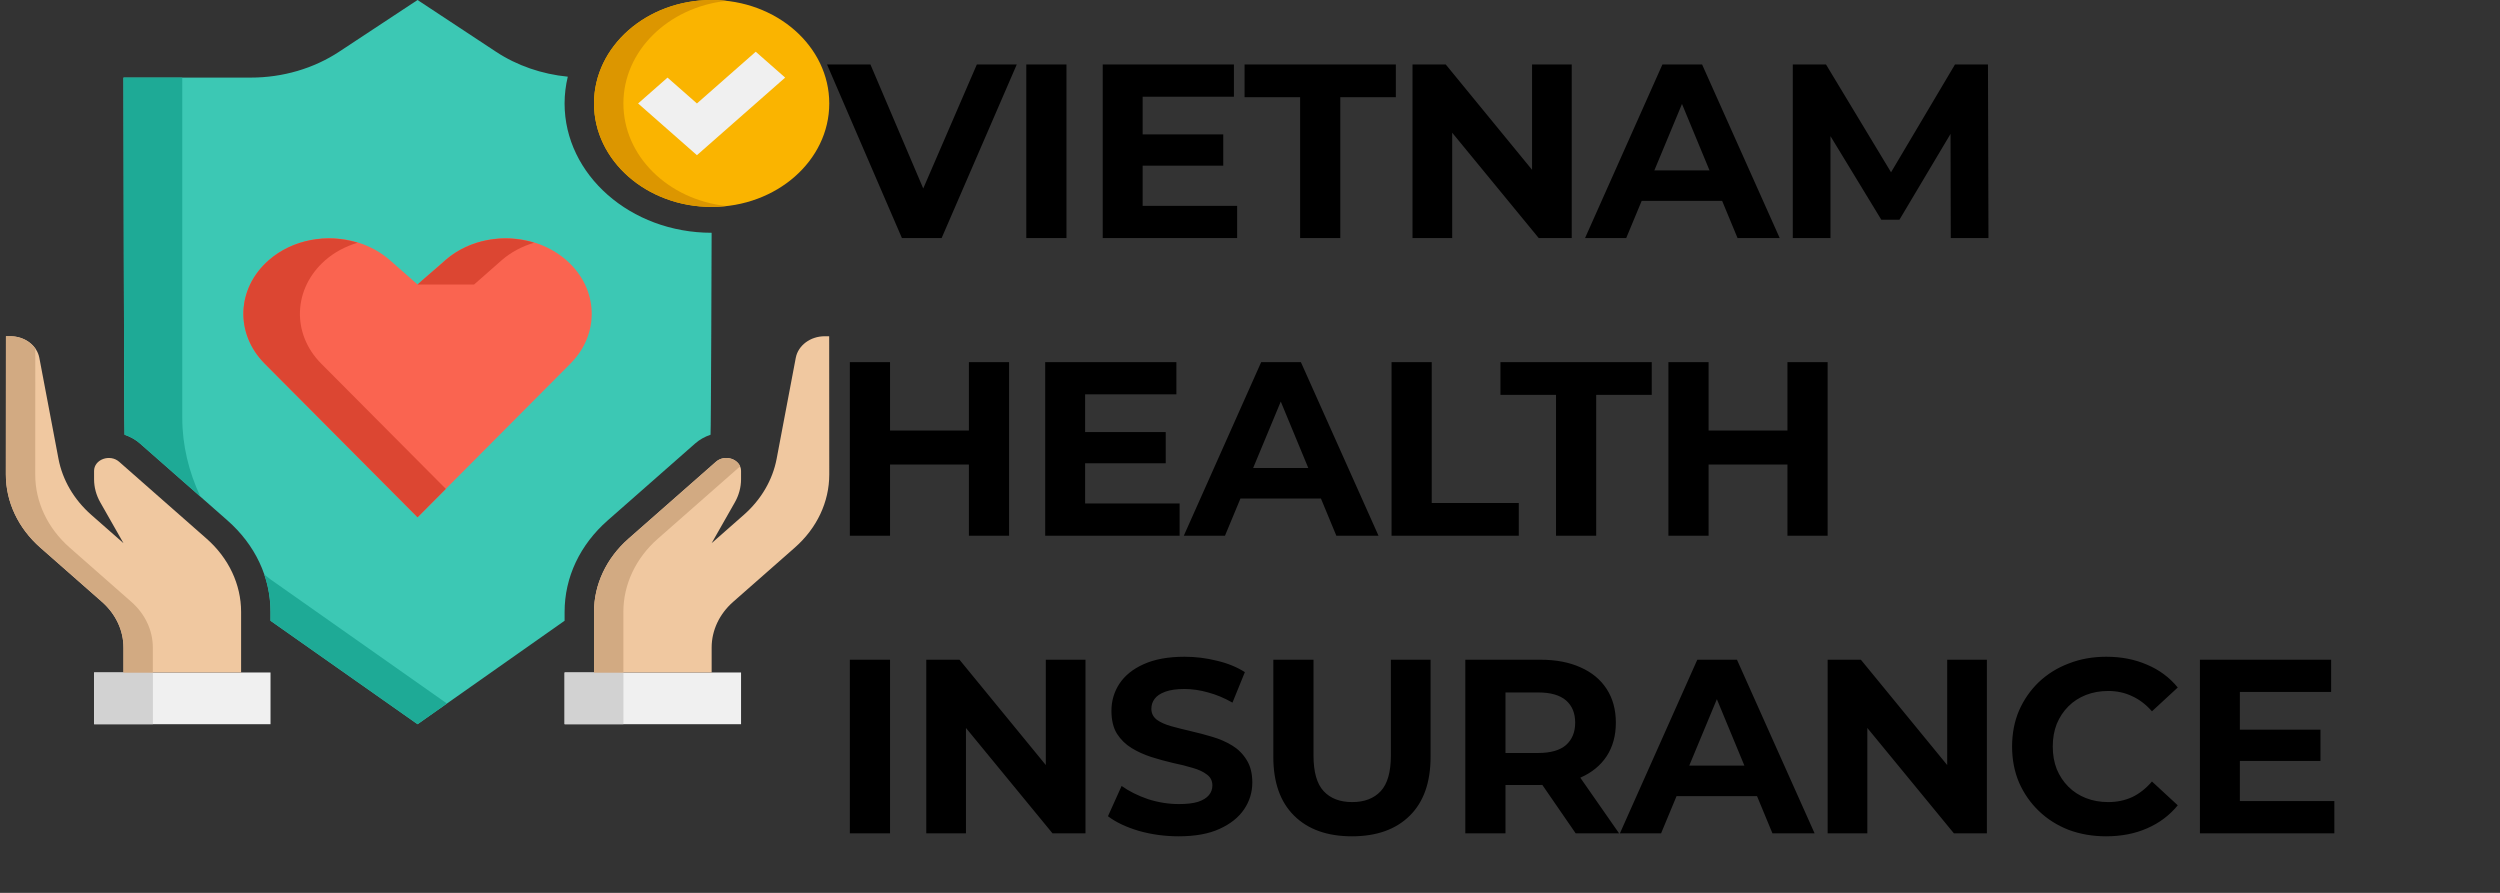 <svg width="252" height="90" viewBox="0 0 252 90" fill="none" xmlns="http://www.w3.org/2000/svg">
<rect x="0" y="0" width="252" height="90" fill="#333333" stroke="none"/>
<path d="M71.732 23.464C63.559 23.464 56.91 17.616 56.91 10.429C56.91 9.503 57.025 8.601 57.233 7.73C54.617 7.472 52.115 6.614 49.993 5.214L42.089 0L34.184 5.214C31.618 6.906 28.498 7.821 25.291 7.821H12.445C12.445 7.821 12.501 43.255 12.554 43.821C13.128 44.015 13.659 44.307 14.108 44.703L22.927 52.46C25.727 54.922 27.268 58.197 27.268 61.677V62.573L42.089 73L56.912 62.57V61.677C56.912 58.195 58.453 54.921 61.255 52.458L70.072 44.703C70.521 44.308 71.05 44.016 71.623 43.822C71.674 43.256 71.732 23.464 71.732 23.464Z" fill="#3CC8B4"/>
<path d="M9.482 67.786H27.268V73H9.482V67.786Z" fill="#F0F0F0"/>
<path d="M9.482 67.786H15.411V73H9.482V67.786Z" fill="#D2D2D2"/>
<path d="M56.912 67.786H74.698V73H56.912V67.786Z" fill="#F0F0F0"/>
<path d="M56.912 67.786H62.84V73H56.912V67.786Z" fill="#D2D2D2"/>
<path d="M83.581 33.893H83.138C81.688 33.893 80.452 34.815 80.213 36.071L78.287 46.239C77.88 48.384 76.723 50.362 74.975 51.899L71.734 54.75L74.073 50.636C74.483 49.913 74.698 49.115 74.698 48.305V47.47C74.698 46.308 73.102 45.727 72.168 46.548L63.349 54.304C61.126 56.26 59.876 58.913 59.876 61.679V67.786H71.734V65.271C71.734 63.543 72.515 61.885 73.905 60.663L80.117 55.2C82.342 53.243 83.591 50.598 83.59 47.831C83.587 42.434 83.582 33.894 83.581 33.893Z" fill="#F0C8A0"/>
<path d="M26.639 57.906C27.053 59.113 27.267 60.38 27.267 61.678V62.573L42.088 73L45.052 70.915L27.273 58.406C27.05 58.248 26.855 58.069 26.639 57.906Z" fill="#1EAA96"/>
<path d="M0.599 33.893H1.042C2.491 33.893 3.728 34.815 3.966 36.071L5.893 46.239C6.299 48.384 7.457 50.362 9.204 51.899L12.446 54.75L10.107 50.636C9.696 49.913 9.482 49.115 9.482 48.305V47.47C9.482 46.308 11.078 45.727 12.012 46.548L20.831 54.304C23.054 56.26 24.303 58.913 24.303 61.679V67.786H12.446V65.271C12.446 63.543 11.665 61.885 10.276 60.663L4.064 55.2C1.838 53.242 0.588 50.597 0.59 47.83C0.593 42.434 0.599 33.893 0.599 33.893Z" fill="#F0C8A0"/>
<path d="M66.311 54.303L74.6 47.012C74.249 46.174 72.969 45.843 72.168 46.547L63.349 54.303C61.126 56.258 59.876 58.911 59.876 61.677V67.786H62.836V61.677C62.836 58.911 64.086 56.258 66.311 54.303Z" fill="#D2AA82"/>
<path d="M13.236 60.663L7.025 55.2C4.8 53.243 3.55 50.598 3.552 47.831C3.553 43.682 3.556 37.689 3.558 35.133C3.031 34.383 2.095 33.893 1.042 33.893H0.599C0.598 33.894 0.593 42.434 0.592 47.83C0.589 50.597 1.838 53.242 4.063 55.199L10.275 60.662C11.665 61.885 12.446 63.543 12.446 65.271V67.786H15.406V65.271C15.406 63.543 14.627 61.885 13.236 60.663Z" fill="#D2AA82"/>
<path d="M71.732 20.857C78.281 20.857 83.59 16.188 83.59 10.429C83.59 4.669 78.281 0 71.732 0C65.183 0 59.875 4.669 59.875 10.429C59.875 16.188 65.183 20.857 71.732 20.857Z" fill="#FAB400"/>
<path d="M62.839 10.429C62.839 5.111 67.367 0.733 73.214 0.09C72.727 0.036 72.235 0 71.732 0C65.184 0 59.875 4.669 59.875 10.429C59.875 16.188 65.184 20.857 71.732 20.857C72.235 20.857 72.728 20.821 73.214 20.767C67.366 20.125 62.839 15.746 62.839 10.429Z" fill="#DC9600"/>
<path d="M79.143 7.822L70.25 15.643L64.321 10.429L67.286 7.822L70.25 10.429L76.179 5.214L79.143 7.822Z" fill="#F0F0F0"/>
<path d="M18.373 42.118V39.107V7.821H12.445C12.445 7.821 12.501 43.255 12.554 43.821C13.128 44.015 13.659 44.307 14.108 44.703L20.2 50.061C19.03 47.567 18.373 44.882 18.373 42.118Z" fill="#1EAA96"/>
<path d="M42.09 52.143L57.503 36.65C60.506 33.631 60.334 29.081 57.109 26.245C53.725 23.269 48.239 23.269 44.857 26.245L42.09 28.678L39.323 26.245C35.939 23.269 30.453 23.269 27.071 26.245C23.846 29.081 23.674 33.631 26.677 36.65L42.09 52.143Z" fill="#FA6450"/>
<path d="M32.77 26.245C33.724 25.405 34.852 24.831 36.047 24.464C33.007 23.532 29.5 24.108 27.071 26.245C23.846 29.081 23.674 33.631 26.677 36.65L42.09 52.143L44.94 49.279L32.377 36.651C29.373 33.632 29.545 29.081 32.77 26.245Z" fill="#DC4632"/>
<path d="M47.789 28.678L50.556 26.244C51.511 25.405 52.639 24.83 53.834 24.464C50.825 23.542 47.367 24.103 44.94 26.186C44.966 26.208 42.065 28.656 42.09 28.678H47.789Z" fill="#DC4632"/>
<path d="M90.915 24L83.365 6.5H87.74L94.34 22H91.765L98.465 6.5H102.49L94.915 24H90.915ZM103.451 24V6.5H107.501V24H103.451ZM114.879 13.55H123.304V16.7H114.879V13.55ZM115.179 20.75H124.704V24H111.154V6.5H124.379V9.75H115.179V20.75ZM131.052 24V9.8H125.452V6.5H140.702V9.8H135.102V24H131.052ZM142.381 24V6.5H145.731L156.056 19.1H154.431V6.5H158.431V24H155.106L144.756 11.4H146.381V24H142.381ZM159.771 24L167.571 6.5H171.571L179.396 24H175.146L168.746 8.55H170.346L163.921 24H159.771ZM163.671 20.25L164.746 17.175H173.746L174.846 20.25H163.671ZM180.712 24V6.5H184.062L191.512 18.85H189.737L197.062 6.5H200.387L200.437 24H196.637L196.612 12.325H197.312L191.462 22.15H189.637L183.662 12.325H184.512V24H180.712ZM97.665 36.5H101.715V54H97.665V36.5ZM89.715 54H85.665V36.5H89.715V54ZM97.965 46.825H89.415V43.4H97.965V46.825ZM109.08 43.55H117.505V46.7H109.08V43.55ZM109.38 50.75H118.905V54H105.355V36.5H118.58V39.75H109.38V50.75ZM119.328 54L127.128 36.5H131.128L138.953 54H134.703L128.303 38.55H129.903L123.478 54H119.328ZM123.228 50.25L124.303 47.175H133.303L134.403 50.25H123.228ZM140.268 54V36.5H144.318V50.7H153.093V54H140.268ZM156.846 54V39.8H151.246V36.5H166.496V39.8H160.896V54H156.846ZM180.175 36.5H184.225V54H180.175V36.5ZM172.225 54H168.175V36.5H172.225V54ZM180.475 46.825H171.925V43.4H180.475V46.825ZM85.665 84V66.5H89.715V84H85.665ZM93.368 84V66.5H96.718L107.043 79.1H105.418V66.5H109.418V84H106.093L95.743 71.4H97.368V84H93.368ZM118.808 84.3C117.408 84.3 116.067 84.117 114.783 83.75C113.5 83.367 112.467 82.875 111.683 82.275L113.058 79.225C113.808 79.758 114.692 80.2 115.708 80.55C116.742 80.883 117.783 81.05 118.833 81.05C119.633 81.05 120.275 80.975 120.758 80.825C121.258 80.658 121.625 80.433 121.858 80.15C122.092 79.867 122.208 79.542 122.208 79.175C122.208 78.708 122.025 78.342 121.658 78.075C121.292 77.792 120.808 77.567 120.208 77.4C119.608 77.217 118.942 77.05 118.208 76.9C117.492 76.733 116.767 76.533 116.033 76.3C115.317 76.067 114.658 75.767 114.058 75.4C113.458 75.033 112.967 74.55 112.583 73.95C112.217 73.35 112.033 72.583 112.033 71.65C112.033 70.65 112.3 69.742 112.833 68.925C113.383 68.092 114.2 67.433 115.283 66.95C116.383 66.45 117.758 66.2 119.408 66.2C120.508 66.2 121.592 66.333 122.658 66.6C123.725 66.85 124.667 67.233 125.483 67.75L124.233 70.825C123.417 70.358 122.6 70.017 121.783 69.8C120.967 69.567 120.167 69.45 119.383 69.45C118.6 69.45 117.958 69.542 117.458 69.725C116.958 69.908 116.6 70.15 116.383 70.45C116.167 70.733 116.058 71.067 116.058 71.45C116.058 71.9 116.242 72.267 116.608 72.55C116.975 72.817 117.458 73.033 118.058 73.2C118.658 73.367 119.317 73.533 120.033 73.7C120.767 73.867 121.492 74.058 122.208 74.275C122.942 74.492 123.608 74.783 124.208 75.15C124.808 75.517 125.292 76 125.658 76.6C126.042 77.2 126.233 77.958 126.233 78.875C126.233 79.858 125.958 80.758 125.408 81.575C124.858 82.392 124.033 83.05 122.933 83.55C121.85 84.05 120.475 84.3 118.808 84.3ZM136.276 84.3C133.792 84.3 131.851 83.608 130.451 82.225C129.051 80.842 128.351 78.867 128.351 76.3V66.5H132.401V76.15C132.401 77.817 132.742 79.017 133.426 79.75C134.109 80.483 135.067 80.85 136.301 80.85C137.534 80.85 138.492 80.483 139.176 79.75C139.859 79.017 140.201 77.817 140.201 76.15V66.5H144.201V76.3C144.201 78.867 143.501 80.842 142.101 82.225C140.701 83.608 138.759 84.3 136.276 84.3ZM147.703 84V66.5H155.278C156.845 66.5 158.195 66.758 159.328 67.275C160.461 67.775 161.336 68.5 161.953 69.45C162.57 70.4 162.878 71.533 162.878 72.85C162.878 74.15 162.57 75.275 161.953 76.225C161.336 77.158 160.461 77.875 159.328 78.375C158.195 78.875 156.845 79.125 155.278 79.125H149.953L151.753 77.35V84H147.703ZM158.828 84L154.453 77.65H158.778L163.203 84H158.828ZM151.753 77.8L149.953 75.9H155.053C156.303 75.9 157.236 75.633 157.853 75.1C158.47 74.55 158.778 73.8 158.778 72.85C158.778 71.883 158.47 71.133 157.853 70.6C157.236 70.067 156.303 69.8 155.053 69.8H149.953L151.753 67.875V77.8ZM163.287 84L171.087 66.5H175.087L182.912 84H178.662L172.262 68.55H173.862L167.437 84H163.287ZM167.187 80.25L168.262 77.175H177.262L178.362 80.25H167.187ZM184.227 84V66.5H187.577L197.902 79.1H196.277V66.5H200.277V84H196.952L186.602 71.4H188.227V84H184.227ZM212.293 84.3C210.943 84.3 209.684 84.083 208.518 83.65C207.368 83.2 206.368 82.567 205.518 81.75C204.668 80.933 204.001 79.975 203.518 78.875C203.051 77.775 202.818 76.567 202.818 75.25C202.818 73.933 203.051 72.725 203.518 71.625C204.001 70.525 204.668 69.567 205.518 68.75C206.384 67.933 207.393 67.308 208.543 66.875C209.693 66.425 210.951 66.2 212.318 66.2C213.834 66.2 215.201 66.467 216.418 67C217.651 67.517 218.684 68.283 219.518 69.3L216.918 71.7C216.318 71.017 215.651 70.508 214.918 70.175C214.184 69.825 213.384 69.65 212.518 69.65C211.701 69.65 210.951 69.783 210.268 70.05C209.584 70.317 208.993 70.7 208.493 71.2C207.993 71.7 207.601 72.292 207.318 72.975C207.051 73.658 206.918 74.417 206.918 75.25C206.918 76.083 207.051 76.842 207.318 77.525C207.601 78.208 207.993 78.8 208.493 79.3C208.993 79.8 209.584 80.183 210.268 80.45C210.951 80.717 211.701 80.85 212.518 80.85C213.384 80.85 214.184 80.683 214.918 80.35C215.651 80 216.318 79.475 216.918 78.775L219.518 81.175C218.684 82.192 217.651 82.967 216.418 83.5C215.201 84.033 213.826 84.3 212.293 84.3ZM225.478 73.55H233.903V76.7H225.478V73.55ZM225.778 80.75H235.303V84H221.753V66.5H234.978V69.75H225.778V80.75Z" fill="black"/>
</svg>
